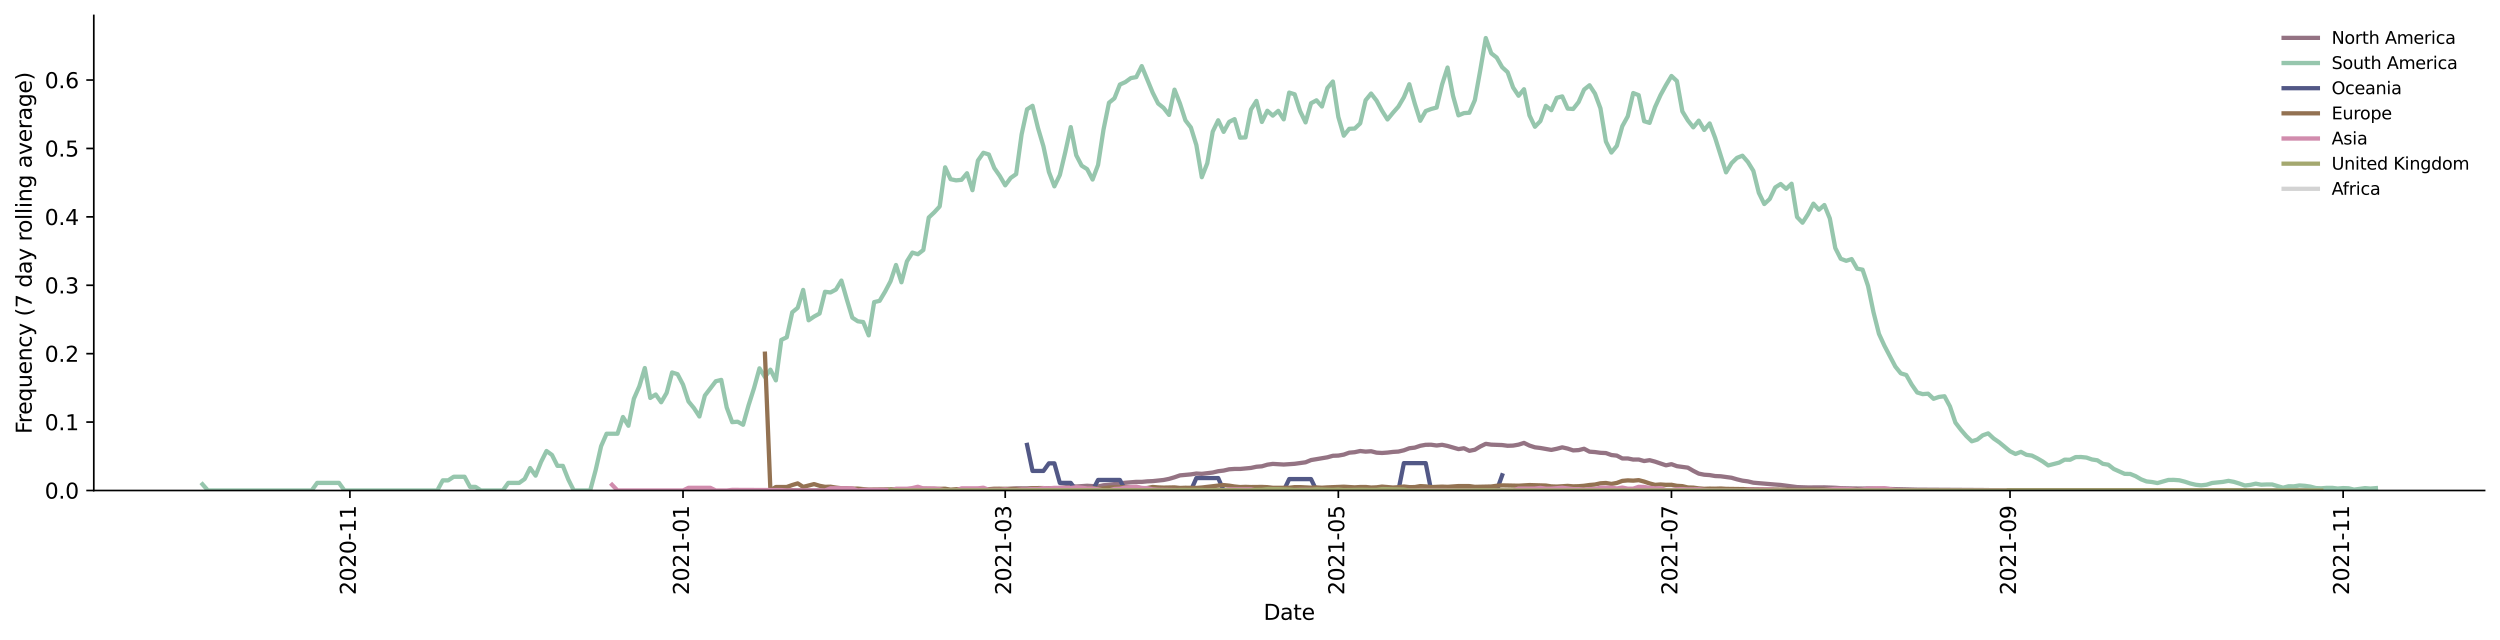 <?xml version="1.0" encoding="utf-8" standalone="no"?>
<!DOCTYPE svg PUBLIC "-//W3C//DTD SVG 1.1//EN"
  "http://www.w3.org/Graphics/SVG/1.1/DTD/svg11.dtd">
<svg height="298.621pt" version="1.1" viewBox="0 0 1166.981 298.621" width="1166.981pt" xmlns="http://www.w3.org/2000/svg" xmlns:xlink="http://www.w3.org/1999/xlink">
 <defs>
  <style type="text/css">*{stroke-linecap:butt;stroke-linejoin:round;}</style>
 </defs>
 <g id="figure_1">
  <g id="patch_1">
   <path d="M 0 298.621 
L 1166.981 298.621 
L 1166.981 0 
L 0 0 
z
" style="fill:#ffffff;"/>
  </g>
  <g id="axes_1">
   <g id="patch_2">
    <path d="M 43.781 228.96 
L 1159.781 228.96 
L 1159.781 7.2 
L 43.781 7.2 
z
" style="fill:#ffffff;"/>
   </g>
   <g id="matplotlib.axis_1">
    <g id="xtick_1">
     <g id="line2d_1">
      <defs>
       <path d="M 0 0 
L 0 3.5 
" id="md71793d445" style="stroke:#000000;stroke-width:0.8;"/>
      </defs>
      <g>
       <use style="stroke:#000000;stroke-width:0.8;" x="163.334" xlink:href="#md71793d445" y="228.96"/>
      </g>
     </g>
     <g id="text_1">
      <!-- 2020-11 -->
      <g transform="translate(166.094 277.743)rotate(-90)scale(0.1 -0.1)">
       <defs>
        <path d="M 1228 531 
L 3431 531 
L 3431 0 
L 469 0 
L 469 531 
Q 828 903 1448 1529 
Q 2069 2156 2228 2338 
Q 2531 2678 2651 2914 
Q 2772 3150 2772 3378 
Q 2772 3750 2511 3984 
Q 2250 4219 1831 4219 
Q 1534 4219 1204 4116 
Q 875 4013 500 3803 
L 500 4441 
Q 881 4594 1212 4672 
Q 1544 4750 1819 4750 
Q 2544 4750 2975 4387 
Q 3406 4025 3406 3419 
Q 3406 3131 3298 2873 
Q 3191 2616 2906 2266 
Q 2828 2175 2409 1742 
Q 1991 1309 1228 531 
z
" id="DejaVuSans-32" transform="scale(0.016)"/>
        <path d="M 2034 4250 
Q 1547 4250 1301 3770 
Q 1056 3291 1056 2328 
Q 1056 1369 1301 889 
Q 1547 409 2034 409 
Q 2525 409 2770 889 
Q 3016 1369 3016 2328 
Q 3016 3291 2770 3770 
Q 2525 4250 2034 4250 
z
M 2034 4750 
Q 2819 4750 3233 4129 
Q 3647 3509 3647 2328 
Q 3647 1150 3233 529 
Q 2819 -91 2034 -91 
Q 1250 -91 836 529 
Q 422 1150 422 2328 
Q 422 3509 836 4129 
Q 1250 4750 2034 4750 
z
" id="DejaVuSans-30" transform="scale(0.016)"/>
        <path d="M 313 2009 
L 1997 2009 
L 1997 1497 
L 313 1497 
L 313 2009 
z
" id="DejaVuSans-2d" transform="scale(0.016)"/>
        <path d="M 794 531 
L 1825 531 
L 1825 4091 
L 703 3866 
L 703 4441 
L 1819 4666 
L 2450 4666 
L 2450 531 
L 3481 531 
L 3481 0 
L 794 0 
L 794 531 
z
" id="DejaVuSans-31" transform="scale(0.016)"/>
       </defs>
       <use xlink:href="#DejaVuSans-32"/>
       <use x="63.623" xlink:href="#DejaVuSans-30"/>
       <use x="127.246" xlink:href="#DejaVuSans-32"/>
       <use x="190.869" xlink:href="#DejaVuSans-30"/>
       <use x="254.492" xlink:href="#DejaVuSans-2d"/>
       <use x="290.576" xlink:href="#DejaVuSans-31"/>
       <use x="354.199" xlink:href="#DejaVuSans-31"/>
      </g>
     </g>
    </g>
    <g id="xtick_2">
     <g id="line2d_2">
      <g>
       <use style="stroke:#000000;stroke-width:0.8;" x="318.83" xlink:href="#md71793d445" y="228.96"/>
      </g>
     </g>
     <g id="text_2">
      <!-- 2021-01 -->
      <g transform="translate(321.59 277.743)rotate(-90)scale(0.1 -0.1)">
       <use xlink:href="#DejaVuSans-32"/>
       <use x="63.623" xlink:href="#DejaVuSans-30"/>
       <use x="127.246" xlink:href="#DejaVuSans-32"/>
       <use x="190.869" xlink:href="#DejaVuSans-31"/>
       <use x="254.492" xlink:href="#DejaVuSans-2d"/>
       <use x="290.576" xlink:href="#DejaVuSans-30"/>
       <use x="354.199" xlink:href="#DejaVuSans-31"/>
      </g>
     </g>
    </g>
    <g id="xtick_3">
     <g id="line2d_3">
      <g>
       <use style="stroke:#000000;stroke-width:0.8;" x="469.228" xlink:href="#md71793d445" y="228.96"/>
      </g>
     </g>
     <g id="text_3">
      <!-- 2021-03 -->
      <g transform="translate(471.987 277.743)rotate(-90)scale(0.1 -0.1)">
       <defs>
        <path d="M 2597 2516 
Q 3050 2419 3304 2112 
Q 3559 1806 3559 1356 
Q 3559 666 3084 287 
Q 2609 -91 1734 -91 
Q 1441 -91 1130 -33 
Q 819 25 488 141 
L 488 750 
Q 750 597 1062 519 
Q 1375 441 1716 441 
Q 2309 441 2620 675 
Q 2931 909 2931 1356 
Q 2931 1769 2642 2001 
Q 2353 2234 1838 2234 
L 1294 2234 
L 1294 2753 
L 1863 2753 
Q 2328 2753 2575 2939 
Q 2822 3125 2822 3475 
Q 2822 3834 2567 4026 
Q 2313 4219 1838 4219 
Q 1578 4219 1281 4162 
Q 984 4106 628 3988 
L 628 4550 
Q 988 4650 1302 4700 
Q 1616 4750 1894 4750 
Q 2613 4750 3031 4423 
Q 3450 4097 3450 3541 
Q 3450 3153 3228 2886 
Q 3006 2619 2597 2516 
z
" id="DejaVuSans-33" transform="scale(0.016)"/>
       </defs>
       <use xlink:href="#DejaVuSans-32"/>
       <use x="63.623" xlink:href="#DejaVuSans-30"/>
       <use x="127.246" xlink:href="#DejaVuSans-32"/>
       <use x="190.869" xlink:href="#DejaVuSans-31"/>
       <use x="254.492" xlink:href="#DejaVuSans-2d"/>
       <use x="290.576" xlink:href="#DejaVuSans-30"/>
       <use x="354.199" xlink:href="#DejaVuSans-33"/>
      </g>
     </g>
    </g>
    <g id="xtick_4">
     <g id="line2d_4">
      <g>
       <use style="stroke:#000000;stroke-width:0.8;" x="624.723" xlink:href="#md71793d445" y="228.96"/>
      </g>
     </g>
     <g id="text_4">
      <!-- 2021-05 -->
      <g transform="translate(627.483 277.743)rotate(-90)scale(0.1 -0.1)">
       <defs>
        <path d="M 691 4666 
L 3169 4666 
L 3169 4134 
L 1269 4134 
L 1269 2991 
Q 1406 3038 1543 3061 
Q 1681 3084 1819 3084 
Q 2600 3084 3056 2656 
Q 3513 2228 3513 1497 
Q 3513 744 3044 326 
Q 2575 -91 1722 -91 
Q 1428 -91 1123 -41 
Q 819 9 494 109 
L 494 744 
Q 775 591 1075 516 
Q 1375 441 1709 441 
Q 2250 441 2565 725 
Q 2881 1009 2881 1497 
Q 2881 1984 2565 2268 
Q 2250 2553 1709 2553 
Q 1456 2553 1204 2497 
Q 953 2441 691 2322 
L 691 4666 
z
" id="DejaVuSans-35" transform="scale(0.016)"/>
       </defs>
       <use xlink:href="#DejaVuSans-32"/>
       <use x="63.623" xlink:href="#DejaVuSans-30"/>
       <use x="127.246" xlink:href="#DejaVuSans-32"/>
       <use x="190.869" xlink:href="#DejaVuSans-31"/>
       <use x="254.492" xlink:href="#DejaVuSans-2d"/>
       <use x="290.576" xlink:href="#DejaVuSans-30"/>
       <use x="354.199" xlink:href="#DejaVuSans-35"/>
      </g>
     </g>
    </g>
    <g id="xtick_5">
     <g id="line2d_5">
      <g>
       <use style="stroke:#000000;stroke-width:0.8;" x="780.219" xlink:href="#md71793d445" y="228.96"/>
      </g>
     </g>
     <g id="text_5">
      <!-- 2021-07 -->
      <g transform="translate(782.978 277.743)rotate(-90)scale(0.1 -0.1)">
       <defs>
        <path d="M 525 4666 
L 3525 4666 
L 3525 4397 
L 1831 0 
L 1172 0 
L 2766 4134 
L 525 4134 
L 525 4666 
z
" id="DejaVuSans-37" transform="scale(0.016)"/>
       </defs>
       <use xlink:href="#DejaVuSans-32"/>
       <use x="63.623" xlink:href="#DejaVuSans-30"/>
       <use x="127.246" xlink:href="#DejaVuSans-32"/>
       <use x="190.869" xlink:href="#DejaVuSans-31"/>
       <use x="254.492" xlink:href="#DejaVuSans-2d"/>
       <use x="290.576" xlink:href="#DejaVuSans-30"/>
       <use x="354.199" xlink:href="#DejaVuSans-37"/>
      </g>
     </g>
    </g>
    <g id="xtick_6">
     <g id="line2d_6">
      <g>
       <use style="stroke:#000000;stroke-width:0.8;" x="938.264" xlink:href="#md71793d445" y="228.96"/>
      </g>
     </g>
     <g id="text_6">
      <!-- 2021-09 -->
      <g transform="translate(941.023 277.743)rotate(-90)scale(0.1 -0.1)">
       <defs>
        <path d="M 703 97 
L 703 672 
Q 941 559 1184 500 
Q 1428 441 1663 441 
Q 2288 441 2617 861 
Q 2947 1281 2994 2138 
Q 2813 1869 2534 1725 
Q 2256 1581 1919 1581 
Q 1219 1581 811 2004 
Q 403 2428 403 3163 
Q 403 3881 828 4315 
Q 1253 4750 1959 4750 
Q 2769 4750 3195 4129 
Q 3622 3509 3622 2328 
Q 3622 1225 3098 567 
Q 2575 -91 1691 -91 
Q 1453 -91 1209 -44 
Q 966 3 703 97 
z
M 1959 2075 
Q 2384 2075 2632 2365 
Q 2881 2656 2881 3163 
Q 2881 3666 2632 3958 
Q 2384 4250 1959 4250 
Q 1534 4250 1286 3958 
Q 1038 3666 1038 3163 
Q 1038 2656 1286 2365 
Q 1534 2075 1959 2075 
z
" id="DejaVuSans-39" transform="scale(0.016)"/>
       </defs>
       <use xlink:href="#DejaVuSans-32"/>
       <use x="63.623" xlink:href="#DejaVuSans-30"/>
       <use x="127.246" xlink:href="#DejaVuSans-32"/>
       <use x="190.869" xlink:href="#DejaVuSans-31"/>
       <use x="254.492" xlink:href="#DejaVuSans-2d"/>
       <use x="290.576" xlink:href="#DejaVuSans-30"/>
       <use x="354.199" xlink:href="#DejaVuSans-39"/>
      </g>
     </g>
    </g>
    <g id="xtick_7">
     <g id="line2d_7">
      <g>
       <use style="stroke:#000000;stroke-width:0.8;" x="1093.759" xlink:href="#md71793d445" y="228.96"/>
      </g>
     </g>
     <g id="text_7">
      <!-- 2021-11 -->
      <g transform="translate(1096.519 277.743)rotate(-90)scale(0.1 -0.1)">
       <use xlink:href="#DejaVuSans-32"/>
       <use x="63.623" xlink:href="#DejaVuSans-30"/>
       <use x="127.246" xlink:href="#DejaVuSans-32"/>
       <use x="190.869" xlink:href="#DejaVuSans-31"/>
       <use x="254.492" xlink:href="#DejaVuSans-2d"/>
       <use x="290.576" xlink:href="#DejaVuSans-31"/>
       <use x="354.199" xlink:href="#DejaVuSans-31"/>
      </g>
     </g>
    </g>
    <g id="text_8">
     <!-- Date -->
     <g transform="translate(589.83 289.341)scale(0.1 -0.1)">
      <defs>
       <path d="M 1259 4147 
L 1259 519 
L 2022 519 
Q 2988 519 3436 956 
Q 3884 1394 3884 2338 
Q 3884 3275 3436 3711 
Q 2988 4147 2022 4147 
L 1259 4147 
z
M 628 4666 
L 1925 4666 
Q 3281 4666 3915 4102 
Q 4550 3538 4550 2338 
Q 4550 1131 3912 565 
Q 3275 0 1925 0 
L 628 0 
L 628 4666 
z
" id="DejaVuSans-44" transform="scale(0.016)"/>
       <path d="M 2194 1759 
Q 1497 1759 1228 1600 
Q 959 1441 959 1056 
Q 959 750 1161 570 
Q 1363 391 1709 391 
Q 2188 391 2477 730 
Q 2766 1069 2766 1631 
L 2766 1759 
L 2194 1759 
z
M 3341 1997 
L 3341 0 
L 2766 0 
L 2766 531 
Q 2569 213 2275 61 
Q 1981 -91 1556 -91 
Q 1019 -91 701 211 
Q 384 513 384 1019 
Q 384 1609 779 1909 
Q 1175 2209 1959 2209 
L 2766 2209 
L 2766 2266 
Q 2766 2663 2505 2880 
Q 2244 3097 1772 3097 
Q 1472 3097 1187 3025 
Q 903 2953 641 2809 
L 641 3341 
Q 956 3463 1253 3523 
Q 1550 3584 1831 3584 
Q 2591 3584 2966 3190 
Q 3341 2797 3341 1997 
z
" id="DejaVuSans-61" transform="scale(0.016)"/>
       <path d="M 1172 4494 
L 1172 3500 
L 2356 3500 
L 2356 3053 
L 1172 3053 
L 1172 1153 
Q 1172 725 1289 603 
Q 1406 481 1766 481 
L 2356 481 
L 2356 0 
L 1766 0 
Q 1100 0 847 248 
Q 594 497 594 1153 
L 594 3053 
L 172 3053 
L 172 3500 
L 594 3500 
L 594 4494 
L 1172 4494 
z
" id="DejaVuSans-74" transform="scale(0.016)"/>
       <path d="M 3597 1894 
L 3597 1613 
L 953 1613 
Q 991 1019 1311 708 
Q 1631 397 2203 397 
Q 2534 397 2845 478 
Q 3156 559 3463 722 
L 3463 178 
Q 3153 47 2828 -22 
Q 2503 -91 2169 -91 
Q 1331 -91 842 396 
Q 353 884 353 1716 
Q 353 2575 817 3079 
Q 1281 3584 2069 3584 
Q 2775 3584 3186 3129 
Q 3597 2675 3597 1894 
z
M 3022 2063 
Q 3016 2534 2758 2815 
Q 2500 3097 2075 3097 
Q 1594 3097 1305 2825 
Q 1016 2553 972 2059 
L 3022 2063 
z
" id="DejaVuSans-65" transform="scale(0.016)"/>
      </defs>
      <use xlink:href="#DejaVuSans-44"/>
      <use x="77.002" xlink:href="#DejaVuSans-61"/>
      <use x="138.281" xlink:href="#DejaVuSans-74"/>
      <use x="177.49" xlink:href="#DejaVuSans-65"/>
     </g>
    </g>
   </g>
   <g id="matplotlib.axis_2">
    <g id="ytick_1">
     <g id="line2d_8">
      <defs>
       <path d="M 0 0 
L -3.5 0 
" id="mff47e8e788" style="stroke:#000000;stroke-width:0.8;"/>
      </defs>
      <g>
       <use style="stroke:#000000;stroke-width:0.8;" x="43.781" xlink:href="#mff47e8e788" y="228.96"/>
      </g>
     </g>
     <g id="text_9">
      <!-- 0.0 -->
      <g transform="translate(20.878 232.759)scale(0.1 -0.1)">
       <defs>
        <path d="M 684 794 
L 1344 794 
L 1344 0 
L 684 0 
L 684 794 
z
" id="DejaVuSans-2e" transform="scale(0.016)"/>
       </defs>
       <use xlink:href="#DejaVuSans-30"/>
       <use x="63.623" xlink:href="#DejaVuSans-2e"/>
       <use x="95.41" xlink:href="#DejaVuSans-30"/>
      </g>
     </g>
    </g>
    <g id="ytick_2">
     <g id="line2d_9">
      <g>
       <use style="stroke:#000000;stroke-width:0.8;" x="43.781" xlink:href="#mff47e8e788" y="197.027"/>
      </g>
     </g>
     <g id="text_10">
      <!-- 0.1 -->
      <g transform="translate(20.878 200.826)scale(0.1 -0.1)">
       <use xlink:href="#DejaVuSans-30"/>
       <use x="63.623" xlink:href="#DejaVuSans-2e"/>
       <use x="95.41" xlink:href="#DejaVuSans-31"/>
      </g>
     </g>
    </g>
    <g id="ytick_3">
     <g id="line2d_10">
      <g>
       <use style="stroke:#000000;stroke-width:0.8;" x="43.781" xlink:href="#mff47e8e788" y="165.093"/>
      </g>
     </g>
     <g id="text_11">
      <!-- 0.2 -->
      <g transform="translate(20.878 168.892)scale(0.1 -0.1)">
       <use xlink:href="#DejaVuSans-30"/>
       <use x="63.623" xlink:href="#DejaVuSans-2e"/>
       <use x="95.41" xlink:href="#DejaVuSans-32"/>
      </g>
     </g>
    </g>
    <g id="ytick_4">
     <g id="line2d_11">
      <g>
       <use style="stroke:#000000;stroke-width:0.8;" x="43.781" xlink:href="#mff47e8e788" y="133.16"/>
      </g>
     </g>
     <g id="text_12">
      <!-- 0.3 -->
      <g transform="translate(20.878 136.959)scale(0.1 -0.1)">
       <use xlink:href="#DejaVuSans-30"/>
       <use x="63.623" xlink:href="#DejaVuSans-2e"/>
       <use x="95.41" xlink:href="#DejaVuSans-33"/>
      </g>
     </g>
    </g>
    <g id="ytick_5">
     <g id="line2d_12">
      <g>
       <use style="stroke:#000000;stroke-width:0.8;" x="43.781" xlink:href="#mff47e8e788" y="101.226"/>
      </g>
     </g>
     <g id="text_13">
      <!-- 0.4 -->
      <g transform="translate(20.878 105.026)scale(0.1 -0.1)">
       <defs>
        <path d="M 2419 4116 
L 825 1625 
L 2419 1625 
L 2419 4116 
z
M 2253 4666 
L 3047 4666 
L 3047 1625 
L 3713 1625 
L 3713 1100 
L 3047 1100 
L 3047 0 
L 2419 0 
L 2419 1100 
L 313 1100 
L 313 1709 
L 2253 4666 
z
" id="DejaVuSans-34" transform="scale(0.016)"/>
       </defs>
       <use xlink:href="#DejaVuSans-30"/>
       <use x="63.623" xlink:href="#DejaVuSans-2e"/>
       <use x="95.41" xlink:href="#DejaVuSans-34"/>
      </g>
     </g>
    </g>
    <g id="ytick_6">
     <g id="line2d_13">
      <g>
       <use style="stroke:#000000;stroke-width:0.8;" x="43.781" xlink:href="#mff47e8e788" y="69.293"/>
      </g>
     </g>
     <g id="text_14">
      <!-- 0.5 -->
      <g transform="translate(20.878 73.092)scale(0.1 -0.1)">
       <use xlink:href="#DejaVuSans-30"/>
       <use x="63.623" xlink:href="#DejaVuSans-2e"/>
       <use x="95.41" xlink:href="#DejaVuSans-35"/>
      </g>
     </g>
    </g>
    <g id="ytick_7">
     <g id="line2d_14">
      <g>
       <use style="stroke:#000000;stroke-width:0.8;" x="43.781" xlink:href="#mff47e8e788" y="37.36"/>
      </g>
     </g>
     <g id="text_15">
      <!-- 0.6 -->
      <g transform="translate(20.878 41.159)scale(0.1 -0.1)">
       <defs>
        <path d="M 2113 2584 
Q 1688 2584 1439 2293 
Q 1191 2003 1191 1497 
Q 1191 994 1439 701 
Q 1688 409 2113 409 
Q 2538 409 2786 701 
Q 3034 994 3034 1497 
Q 3034 2003 2786 2293 
Q 2538 2584 2113 2584 
z
M 3366 4563 
L 3366 3988 
Q 3128 4100 2886 4159 
Q 2644 4219 2406 4219 
Q 1781 4219 1451 3797 
Q 1122 3375 1075 2522 
Q 1259 2794 1537 2939 
Q 1816 3084 2150 3084 
Q 2853 3084 3261 2657 
Q 3669 2231 3669 1497 
Q 3669 778 3244 343 
Q 2819 -91 2113 -91 
Q 1303 -91 875 529 
Q 447 1150 447 2328 
Q 447 3434 972 4092 
Q 1497 4750 2381 4750 
Q 2619 4750 2861 4703 
Q 3103 4656 3366 4563 
z
" id="DejaVuSans-36" transform="scale(0.016)"/>
       </defs>
       <use xlink:href="#DejaVuSans-30"/>
       <use x="63.623" xlink:href="#DejaVuSans-2e"/>
       <use x="95.41" xlink:href="#DejaVuSans-36"/>
      </g>
     </g>
    </g>
    <g id="text_16">
     <!-- Frequency (7 day rolling average) -->
     <g transform="translate(14.798 202.529)rotate(-90)scale(0.1 -0.1)">
      <defs>
       <path d="M 628 4666 
L 3309 4666 
L 3309 4134 
L 1259 4134 
L 1259 2759 
L 3109 2759 
L 3109 2228 
L 1259 2228 
L 1259 0 
L 628 0 
L 628 4666 
z
" id="DejaVuSans-46" transform="scale(0.016)"/>
       <path d="M 2631 2963 
Q 2534 3019 2420 3045 
Q 2306 3072 2169 3072 
Q 1681 3072 1420 2755 
Q 1159 2438 1159 1844 
L 1159 0 
L 581 0 
L 581 3500 
L 1159 3500 
L 1159 2956 
Q 1341 3275 1631 3429 
Q 1922 3584 2338 3584 
Q 2397 3584 2469 3576 
Q 2541 3569 2628 3553 
L 2631 2963 
z
" id="DejaVuSans-72" transform="scale(0.016)"/>
       <path d="M 947 1747 
Q 947 1113 1208 752 
Q 1469 391 1925 391 
Q 2381 391 2643 752 
Q 2906 1113 2906 1747 
Q 2906 2381 2643 2742 
Q 2381 3103 1925 3103 
Q 1469 3103 1208 2742 
Q 947 2381 947 1747 
z
M 2906 525 
Q 2725 213 2448 61 
Q 2172 -91 1784 -91 
Q 1150 -91 751 415 
Q 353 922 353 1747 
Q 353 2572 751 3078 
Q 1150 3584 1784 3584 
Q 2172 3584 2448 3432 
Q 2725 3281 2906 2969 
L 2906 3500 
L 3481 3500 
L 3481 -1331 
L 2906 -1331 
L 2906 525 
z
" id="DejaVuSans-71" transform="scale(0.016)"/>
       <path d="M 544 1381 
L 544 3500 
L 1119 3500 
L 1119 1403 
Q 1119 906 1312 657 
Q 1506 409 1894 409 
Q 2359 409 2629 706 
Q 2900 1003 2900 1516 
L 2900 3500 
L 3475 3500 
L 3475 0 
L 2900 0 
L 2900 538 
Q 2691 219 2414 64 
Q 2138 -91 1772 -91 
Q 1169 -91 856 284 
Q 544 659 544 1381 
z
M 1991 3584 
L 1991 3584 
z
" id="DejaVuSans-75" transform="scale(0.016)"/>
       <path d="M 3513 2113 
L 3513 0 
L 2938 0 
L 2938 2094 
Q 2938 2591 2744 2837 
Q 2550 3084 2163 3084 
Q 1697 3084 1428 2787 
Q 1159 2491 1159 1978 
L 1159 0 
L 581 0 
L 581 3500 
L 1159 3500 
L 1159 2956 
Q 1366 3272 1645 3428 
Q 1925 3584 2291 3584 
Q 2894 3584 3203 3211 
Q 3513 2838 3513 2113 
z
" id="DejaVuSans-6e" transform="scale(0.016)"/>
       <path d="M 3122 3366 
L 3122 2828 
Q 2878 2963 2633 3030 
Q 2388 3097 2138 3097 
Q 1578 3097 1268 2742 
Q 959 2388 959 1747 
Q 959 1106 1268 751 
Q 1578 397 2138 397 
Q 2388 397 2633 464 
Q 2878 531 3122 666 
L 3122 134 
Q 2881 22 2623 -34 
Q 2366 -91 2075 -91 
Q 1284 -91 818 406 
Q 353 903 353 1747 
Q 353 2603 823 3093 
Q 1294 3584 2113 3584 
Q 2378 3584 2631 3529 
Q 2884 3475 3122 3366 
z
" id="DejaVuSans-63" transform="scale(0.016)"/>
       <path d="M 2059 -325 
Q 1816 -950 1584 -1140 
Q 1353 -1331 966 -1331 
L 506 -1331 
L 506 -850 
L 844 -850 
Q 1081 -850 1212 -737 
Q 1344 -625 1503 -206 
L 1606 56 
L 191 3500 
L 800 3500 
L 1894 763 
L 2988 3500 
L 3597 3500 
L 2059 -325 
z
" id="DejaVuSans-79" transform="scale(0.016)"/>
       <path id="DejaVuSans-20" transform="scale(0.016)"/>
       <path d="M 1984 4856 
Q 1566 4138 1362 3434 
Q 1159 2731 1159 2009 
Q 1159 1288 1364 580 
Q 1569 -128 1984 -844 
L 1484 -844 
Q 1016 -109 783 600 
Q 550 1309 550 2009 
Q 550 2706 781 3412 
Q 1013 4119 1484 4856 
L 1984 4856 
z
" id="DejaVuSans-28" transform="scale(0.016)"/>
       <path d="M 2906 2969 
L 2906 4863 
L 3481 4863 
L 3481 0 
L 2906 0 
L 2906 525 
Q 2725 213 2448 61 
Q 2172 -91 1784 -91 
Q 1150 -91 751 415 
Q 353 922 353 1747 
Q 353 2572 751 3078 
Q 1150 3584 1784 3584 
Q 2172 3584 2448 3432 
Q 2725 3281 2906 2969 
z
M 947 1747 
Q 947 1113 1208 752 
Q 1469 391 1925 391 
Q 2381 391 2643 752 
Q 2906 1113 2906 1747 
Q 2906 2381 2643 2742 
Q 2381 3103 1925 3103 
Q 1469 3103 1208 2742 
Q 947 2381 947 1747 
z
" id="DejaVuSans-64" transform="scale(0.016)"/>
       <path d="M 1959 3097 
Q 1497 3097 1228 2736 
Q 959 2375 959 1747 
Q 959 1119 1226 758 
Q 1494 397 1959 397 
Q 2419 397 2687 759 
Q 2956 1122 2956 1747 
Q 2956 2369 2687 2733 
Q 2419 3097 1959 3097 
z
M 1959 3584 
Q 2709 3584 3137 3096 
Q 3566 2609 3566 1747 
Q 3566 888 3137 398 
Q 2709 -91 1959 -91 
Q 1206 -91 779 398 
Q 353 888 353 1747 
Q 353 2609 779 3096 
Q 1206 3584 1959 3584 
z
" id="DejaVuSans-6f" transform="scale(0.016)"/>
       <path d="M 603 4863 
L 1178 4863 
L 1178 0 
L 603 0 
L 603 4863 
z
" id="DejaVuSans-6c" transform="scale(0.016)"/>
       <path d="M 603 3500 
L 1178 3500 
L 1178 0 
L 603 0 
L 603 3500 
z
M 603 4863 
L 1178 4863 
L 1178 4134 
L 603 4134 
L 603 4863 
z
" id="DejaVuSans-69" transform="scale(0.016)"/>
       <path d="M 2906 1791 
Q 2906 2416 2648 2759 
Q 2391 3103 1925 3103 
Q 1463 3103 1205 2759 
Q 947 2416 947 1791 
Q 947 1169 1205 825 
Q 1463 481 1925 481 
Q 2391 481 2648 825 
Q 2906 1169 2906 1791 
z
M 3481 434 
Q 3481 -459 3084 -895 
Q 2688 -1331 1869 -1331 
Q 1566 -1331 1297 -1286 
Q 1028 -1241 775 -1147 
L 775 -588 
Q 1028 -725 1275 -790 
Q 1522 -856 1778 -856 
Q 2344 -856 2625 -561 
Q 2906 -266 2906 331 
L 2906 616 
Q 2728 306 2450 153 
Q 2172 0 1784 0 
Q 1141 0 747 490 
Q 353 981 353 1791 
Q 353 2603 747 3093 
Q 1141 3584 1784 3584 
Q 2172 3584 2450 3431 
Q 2728 3278 2906 2969 
L 2906 3500 
L 3481 3500 
L 3481 434 
z
" id="DejaVuSans-67" transform="scale(0.016)"/>
       <path d="M 191 3500 
L 800 3500 
L 1894 563 
L 2988 3500 
L 3597 3500 
L 2284 0 
L 1503 0 
L 191 3500 
z
" id="DejaVuSans-76" transform="scale(0.016)"/>
       <path d="M 513 4856 
L 1013 4856 
Q 1481 4119 1714 3412 
Q 1947 2706 1947 2009 
Q 1947 1309 1714 600 
Q 1481 -109 1013 -844 
L 513 -844 
Q 928 -128 1133 580 
Q 1338 1288 1338 2009 
Q 1338 2731 1133 3434 
Q 928 4138 513 4856 
z
" id="DejaVuSans-29" transform="scale(0.016)"/>
      </defs>
      <use xlink:href="#DejaVuSans-46"/>
      <use x="50.27" xlink:href="#DejaVuSans-72"/>
      <use x="89.133" xlink:href="#DejaVuSans-65"/>
      <use x="150.656" xlink:href="#DejaVuSans-71"/>
      <use x="214.133" xlink:href="#DejaVuSans-75"/>
      <use x="277.512" xlink:href="#DejaVuSans-65"/>
      <use x="339.035" xlink:href="#DejaVuSans-6e"/>
      <use x="402.414" xlink:href="#DejaVuSans-63"/>
      <use x="457.395" xlink:href="#DejaVuSans-79"/>
      <use x="516.574" xlink:href="#DejaVuSans-20"/>
      <use x="548.361" xlink:href="#DejaVuSans-28"/>
      <use x="587.375" xlink:href="#DejaVuSans-37"/>
      <use x="650.998" xlink:href="#DejaVuSans-20"/>
      <use x="682.785" xlink:href="#DejaVuSans-64"/>
      <use x="746.262" xlink:href="#DejaVuSans-61"/>
      <use x="807.541" xlink:href="#DejaVuSans-79"/>
      <use x="866.721" xlink:href="#DejaVuSans-20"/>
      <use x="898.508" xlink:href="#DejaVuSans-72"/>
      <use x="937.371" xlink:href="#DejaVuSans-6f"/>
      <use x="998.553" xlink:href="#DejaVuSans-6c"/>
      <use x="1026.336" xlink:href="#DejaVuSans-6c"/>
      <use x="1054.119" xlink:href="#DejaVuSans-69"/>
      <use x="1081.902" xlink:href="#DejaVuSans-6e"/>
      <use x="1145.281" xlink:href="#DejaVuSans-67"/>
      <use x="1208.758" xlink:href="#DejaVuSans-20"/>
      <use x="1240.545" xlink:href="#DejaVuSans-61"/>
      <use x="1301.824" xlink:href="#DejaVuSans-76"/>
      <use x="1361.004" xlink:href="#DejaVuSans-65"/>
      <use x="1422.527" xlink:href="#DejaVuSans-72"/>
      <use x="1463.641" xlink:href="#DejaVuSans-61"/>
      <use x="1524.92" xlink:href="#DejaVuSans-67"/>
      <use x="1588.396" xlink:href="#DejaVuSans-65"/>
      <use x="1649.92" xlink:href="#DejaVuSans-29"/>
     </g>
    </g>
   </g>
   <g id="line2d_15">
    <path clip-path="url(#p6d28278a22)" d="M 349.419 228.877 
L 357.067 228.96 
L 362.165 228.868 
L 369.812 228.809 
L 374.911 228.902 
L 385.107 228.936 
L 395.303 228.912 
L 405.5 228.937 
L 425.893 228.809 
L 430.991 228.848 
L 436.089 228.813 
L 453.933 228.728 
L 459.031 228.459 
L 464.129 228.399 
L 466.678 228.275 
L 469.228 228.367 
L 474.326 227.986 
L 481.973 227.968 
L 487.071 228.162 
L 489.62 228.027 
L 492.17 228.026 
L 497.268 227.452 
L 499.817 227.012 
L 502.366 227.101 
L 507.464 226.752 
L 512.562 227.068 
L 515.112 226.518 
L 517.661 226.288 
L 525.308 225.347 
L 530.406 224.926 
L 532.955 224.945 
L 535.504 224.701 
L 538.054 224.585 
L 543.152 224.051 
L 545.701 223.54 
L 548.25 222.79 
L 550.799 221.903 
L 555.897 221.436 
L 558.446 221.039 
L 560.996 221.187 
L 566.094 220.576 
L 568.643 219.965 
L 571.192 219.656 
L 573.741 219.069 
L 576.29 218.896 
L 578.839 218.903 
L 583.937 218.426 
L 586.487 217.874 
L 589.036 217.67 
L 591.585 216.91 
L 594.134 216.543 
L 599.232 216.84 
L 604.33 216.501 
L 609.429 215.795 
L 611.978 214.758 
L 619.625 213.466 
L 622.174 212.756 
L 624.723 212.664 
L 627.272 212.209 
L 629.821 211.308 
L 632.371 211.084 
L 634.92 210.529 
L 637.469 210.821 
L 640.018 210.639 
L 642.567 211.3 
L 645.116 211.442 
L 647.665 211.262 
L 650.214 210.95 
L 652.763 210.79 
L 655.313 210.201 
L 657.862 209.251 
L 660.411 208.948 
L 662.96 208.096 
L 665.509 207.626 
L 668.058 207.599 
L 670.607 207.957 
L 673.156 207.633 
L 675.705 208.167 
L 680.804 209.638 
L 683.353 209.24 
L 685.902 210.441 
L 688.451 209.931 
L 691 208.415 
L 693.549 207.178 
L 696.098 207.559 
L 701.197 207.746 
L 703.746 208.087 
L 706.295 208.004 
L 708.844 207.558 
L 711.393 206.746 
L 713.942 207.987 
L 716.491 208.807 
L 719.04 209.119 
L 724.138 210.019 
L 726.688 209.493 
L 729.237 208.818 
L 731.786 209.394 
L 734.335 210.239 
L 736.884 210.107 
L 739.433 209.48 
L 741.982 210.839 
L 744.531 211.02 
L 747.08 211.371 
L 749.63 211.489 
L 752.179 212.404 
L 754.728 212.684 
L 757.277 214.002 
L 759.826 213.997 
L 762.375 214.521 
L 764.924 214.497 
L 767.473 215.207 
L 770.022 214.808 
L 772.572 215.49 
L 777.67 217.212 
L 780.219 216.673 
L 782.768 217.603 
L 787.866 218.297 
L 790.415 219.781 
L 792.964 221.079 
L 795.514 221.596 
L 798.063 221.767 
L 800.612 222.213 
L 803.161 222.319 
L 808.259 223.009 
L 810.808 223.75 
L 813.357 224.369 
L 815.906 224.707 
L 818.456 225.316 
L 828.652 226.186 
L 831.201 226.375 
L 838.848 227.376 
L 843.947 227.547 
L 851.594 227.499 
L 856.692 227.689 
L 859.241 227.881 
L 864.339 228.001 
L 869.438 228.065 
L 871.987 228.009 
L 894.929 228.565 
L 925.518 228.741 
L 935.715 228.87 
L 1098.858 228.93 
L 1098.858 228.93 
" style="fill:none;stroke:#947383;stroke-linecap:square;stroke-width:2;"/>
   </g>
   <g id="line2d_16">
    <path clip-path="url(#p6d28278a22)" d="M 94.509 226.057 
L 97.058 228.96 
L 145.491 228.96 
L 148.04 225.412 
L 158.236 225.412 
L 160.785 228.96 
L 204.12 228.96 
L 206.669 224.229 
L 209.218 224.229 
L 211.768 222.548 
L 216.866 222.548 
L 219.415 227.279 
L 221.964 227.279 
L 224.513 228.96 
L 234.71 228.96 
L 237.259 225.412 
L 242.357 225.412 
L 244.906 223.587 
L 247.455 218.478 
L 250.004 222.026 
L 252.553 215.639 
L 255.102 210.53 
L 257.652 212.355 
L 260.201 217.464 
L 262.75 217.464 
L 265.299 223.851 
L 267.848 228.96 
L 275.495 228.96 
L 278.044 219.448 
L 280.593 208.271 
L 283.143 202.465 
L 288.241 202.465 
L 290.79 194.657 
L 293.339 198.738 
L 295.888 186.121 
L 298.437 180.315 
L 300.986 171.799 
L 303.535 185.758 
L 306.085 184.145 
L 308.634 187.769 
L 311.183 183.394 
L 313.732 173.86 
L 316.281 174.667 
L 318.83 179.544 
L 321.379 187.4 
L 323.928 190.486 
L 326.477 194.425 
L 329.027 184.642 
L 334.125 177.963 
L 336.674 177.333 
L 339.223 190.191 
L 341.772 197.055 
L 344.321 196.852 
L 346.87 198.281 
L 349.419 189.2 
L 351.969 181.196 
L 354.518 171.932 
L 357.067 175.997 
L 359.616 172.563 
L 362.165 177.543 
L 364.714 158.655 
L 367.263 157.426 
L 369.812 145.787 
L 372.361 143.672 
L 374.911 135.331 
L 377.46 149.504 
L 380.009 147.766 
L 382.558 146.359 
L 385.107 136.201 
L 387.656 136.519 
L 390.205 135.162 
L 392.754 130.97 
L 395.303 139.855 
L 397.853 148.277 
L 400.402 149.969 
L 402.951 150.328 
L 405.5 156.549 
L 408.049 141.018 
L 410.598 140.423 
L 413.147 136.142 
L 415.696 131.29 
L 418.245 123.7 
L 420.794 131.774 
L 423.344 122.017 
L 425.893 117.905 
L 428.442 118.678 
L 430.991 116.694 
L 433.54 101.533 
L 436.089 99.134 
L 438.638 96.359 
L 441.187 78.113 
L 443.736 83.655 
L 446.286 84.192 
L 448.835 83.939 
L 451.384 80.869 
L 453.933 88.777 
L 456.482 74.963 
L 459.031 71.31 
L 461.58 72.109 
L 464.129 78.444 
L 466.678 82.107 
L 469.228 86.507 
L 471.777 83.054 
L 474.326 81.273 
L 476.875 62.775 
L 479.424 51.021 
L 481.973 49.391 
L 484.522 59.728 
L 487.071 68.331 
L 489.62 80.246 
L 492.17 86.984 
L 494.719 81.707 
L 497.268 70.978 
L 499.817 59.328 
L 502.366 72.435 
L 504.915 77.344 
L 507.464 78.939 
L 510.013 83.807 
L 512.562 77 
L 515.112 60.459 
L 517.661 47.97 
L 520.21 45.878 
L 522.759 39.461 
L 525.308 38.317 
L 527.857 36.454 
L 530.406 35.989 
L 532.955 30.861 
L 538.054 43.236 
L 540.603 48.317 
L 543.152 50.357 
L 545.701 53.637 
L 548.25 41.853 
L 550.799 48.318 
L 553.348 56.186 
L 555.897 59.505 
L 558.446 67.705 
L 560.996 82.706 
L 563.545 76.225 
L 566.094 61.444 
L 568.643 56.149 
L 571.192 61.55 
L 573.741 56.902 
L 576.29 55.613 
L 578.839 64.262 
L 581.388 64.14 
L 583.937 51.125 
L 586.487 47.111 
L 589.036 56.936 
L 591.585 51.701 
L 594.134 53.973 
L 596.683 51.739 
L 599.232 55.711 
L 601.781 43.222 
L 604.33 44.013 
L 606.879 51.867 
L 609.429 57.132 
L 611.978 48.198 
L 614.527 46.829 
L 617.076 49.719 
L 619.625 41.064 
L 622.174 38.059 
L 624.723 54.574 
L 627.272 63.329 
L 629.821 60.127 
L 632.371 60.007 
L 634.92 57.607 
L 637.469 46.782 
L 640.018 43.669 
L 642.567 46.97 
L 645.116 51.69 
L 647.665 55.76 
L 650.214 52.648 
L 652.763 49.756 
L 655.313 45.401 
L 657.862 39.323 
L 660.411 48.374 
L 662.96 56.381 
L 665.509 51.836 
L 668.058 50.868 
L 670.607 50.197 
L 673.156 39.42 
L 675.705 31.532 
L 678.255 44.722 
L 680.804 53.841 
L 683.353 52.803 
L 685.902 52.626 
L 688.451 46.729 
L 691 32.623 
L 693.549 17.76 
L 696.098 24.867 
L 698.647 26.868 
L 701.197 31.368 
L 703.746 33.698 
L 706.295 40.828 
L 708.844 44.69 
L 711.393 41.659 
L 713.942 53.853 
L 716.491 59.164 
L 719.04 56.525 
L 721.589 49.418 
L 724.138 51.43 
L 726.688 45.664 
L 729.237 44.994 
L 731.786 50.692 
L 734.335 50.867 
L 736.884 47.637 
L 739.433 41.822 
L 741.982 39.797 
L 744.531 43.71 
L 747.08 50.588 
L 749.63 66.081 
L 752.179 71.208 
L 754.728 68.068 
L 757.277 58.929 
L 759.826 54.291 
L 762.375 43.43 
L 764.924 44.418 
L 767.473 56.585 
L 770.022 57.361 
L 772.572 49.972 
L 775.121 44.371 
L 777.67 39.716 
L 780.219 35.465 
L 782.768 37.833 
L 785.317 52.002 
L 787.866 56.197 
L 790.415 59.438 
L 792.964 56.322 
L 795.514 60.672 
L 798.063 57.625 
L 800.612 64.358 
L 805.71 80.456 
L 808.259 76.184 
L 810.808 73.693 
L 813.357 72.69 
L 815.906 75.614 
L 818.456 79.774 
L 821.005 90.004 
L 823.554 95.243 
L 826.103 92.872 
L 828.652 87.504 
L 831.201 85.888 
L 833.75 88.156 
L 836.299 85.762 
L 838.848 101.301 
L 841.398 103.955 
L 843.947 100.026 
L 846.496 95.068 
L 849.045 97.918 
L 851.594 95.705 
L 854.143 101.966 
L 856.692 115.77 
L 859.241 120.786 
L 861.79 121.744 
L 864.339 120.938 
L 866.889 125.405 
L 869.438 125.883 
L 871.987 133.479 
L 874.536 145.775 
L 877.085 155.847 
L 879.634 161.397 
L 884.732 171.114 
L 887.281 174.281 
L 889.831 175.048 
L 892.38 179.537 
L 894.929 183.2 
L 897.478 183.973 
L 900.027 183.772 
L 902.576 186.154 
L 905.125 185.274 
L 907.674 184.973 
L 910.223 189.726 
L 912.773 197.278 
L 915.322 200.599 
L 917.871 203.556 
L 920.42 205.989 
L 922.969 205.201 
L 925.518 203.205 
L 928.067 202.301 
L 930.616 204.677 
L 933.165 206.432 
L 938.264 210.641 
L 940.813 211.91 
L 943.362 210.921 
L 945.911 212.3 
L 948.46 212.66 
L 951.009 213.952 
L 953.558 215.432 
L 956.107 217.259 
L 961.206 215.942 
L 963.755 214.565 
L 966.304 214.619 
L 968.853 213.377 
L 971.402 213.327 
L 973.951 213.594 
L 976.5 214.472 
L 979.049 214.868 
L 981.599 216.512 
L 984.148 216.928 
L 986.697 218.914 
L 991.795 221.201 
L 994.344 221.227 
L 996.893 222.274 
L 999.442 223.754 
L 1001.991 224.733 
L 1004.541 225.007 
L 1007.09 225.487 
L 1012.188 224.034 
L 1014.737 224.007 
L 1017.286 224.194 
L 1019.835 224.842 
L 1022.384 225.682 
L 1024.933 226.284 
L 1027.482 226.549 
L 1030.032 226.265 
L 1032.581 225.451 
L 1037.679 224.943 
L 1040.228 224.461 
L 1042.777 224.938 
L 1045.326 225.719 
L 1047.875 226.631 
L 1050.424 226.347 
L 1052.974 225.768 
L 1055.523 226.263 
L 1058.072 226.147 
L 1060.621 226.147 
L 1065.719 227.669 
L 1068.268 226.989 
L 1070.817 227.018 
L 1073.366 226.601 
L 1075.916 226.78 
L 1078.465 227.15 
L 1081.014 227.83 
L 1083.563 227.937 
L 1086.112 227.729 
L 1088.661 227.729 
L 1091.21 228.045 
L 1093.759 227.834 
L 1096.308 227.93 
L 1098.858 228.556 
L 1103.956 227.845 
L 1106.505 228.055 
L 1109.054 227.852 
L 1109.054 227.852 
" style="fill:none;stroke:#96c6ad;stroke-linecap:square;stroke-width:2;"/>
   </g>
   <g id="line2d_17">
    <path clip-path="url(#p6d28278a22)" d="M 479.424 207.671 
L 481.973 219.836 
L 484.522 219.836 
L 487.071 219.836 
L 489.62 216.288 
L 492.17 216.288 
L 494.719 225.412 
L 497.268 225.412 
L 499.817 225.412 
L 502.366 228.96 
L 504.915 228.96 
L 507.464 228.96 
L 510.013 228.96 
L 512.562 224.047 
L 515.112 224.047 
L 517.661 224.047 
L 520.21 224.047 
L 522.759 224.047 
L 525.308 228.96 
L 527.857 228.96 
L 530.406 228.96 
L 532.955 228.96 
L 535.504 228.96 
L 538.054 228.96 
L 540.603 228.96 
L 543.152 228.96 
L 545.701 228.96 
L 548.25 228.96 
L 550.799 228.96 
L 553.348 228.96 
L 555.897 228.96 
L 558.446 223.154 
L 560.996 223.154 
L 563.545 223.154 
L 566.094 223.154 
L 568.643 223.154 
L 571.192 228.96 
L 573.741 228.96 
L 576.29 228.96 
L 578.839 228.96 
L 581.388 228.96 
L 583.937 228.96 
L 586.487 228.96 
L 589.036 228.96 
L 591.585 228.96 
L 594.134 228.96 
L 596.683 228.96 
L 599.232 228.96 
L 601.781 223.638 
L 604.33 223.638 
L 606.879 223.638 
L 609.429 223.638 
L 611.978 223.638 
L 614.527 228.96 
L 617.076 228.96 
L 619.625 228.96 
L 622.174 228.96 
L 624.723 228.96 
L 627.272 228.96 
L 629.821 228.96 
L 632.371 228.96 
L 634.92 228.96 
L 637.469 228.96 
L 640.018 228.96 
L 642.567 228.96 
L 645.116 228.96 
L 647.665 228.96 
L 650.214 228.96 
L 652.763 228.96 
L 655.313 216.187 
L 657.862 216.187 
L 660.411 216.187 
L 662.96 216.187 
L 665.509 216.187 
L 668.058 228.96 
L 670.607 228.96 
L 673.156 228.96 
L 675.705 228.96 
L 678.255 228.96 
L 680.804 228.96 
L 683.353 228.96 
L 685.902 228.96 
L 688.451 228.96 
L 691 228.96 
L 693.549 228.96 
L 696.098 228.96 
L 698.647 228.96 
L 701.197 221.864 
" style="fill:none;stroke:#525886;stroke-linecap:square;stroke-width:2;"/>
   </g>
   <g id="line2d_18">
    <path clip-path="url(#p6d28278a22)" d="M 357.067 165.093 
L 359.616 228.96 
L 362.165 227.322 
L 367.263 227.322 
L 369.812 226.403 
L 372.361 225.646 
L 374.911 227.284 
L 380.009 225.972 
L 382.558 226.76 
L 385.107 227.252 
L 387.656 227.187 
L 390.205 227.612 
L 392.754 227.9 
L 395.303 227.901 
L 397.853 228.112 
L 400.402 228.081 
L 405.5 228.55 
L 418.245 228.406 
L 423.344 228.517 
L 425.893 228.416 
L 428.442 228.556 
L 430.991 228.125 
L 436.089 228.218 
L 441.187 228.138 
L 443.736 228.588 
L 446.286 228.371 
L 459.031 228.292 
L 461.58 228.344 
L 464.129 228.133 
L 479.424 228.27 
L 481.973 227.85 
L 487.071 227.84 
L 489.62 227.982 
L 492.17 227.958 
L 494.719 228.293 
L 497.268 228.288 
L 502.366 227.992 
L 504.915 227.982 
L 507.464 227.835 
L 512.562 228.126 
L 515.112 227.997 
L 517.661 227.585 
L 522.759 227.424 
L 527.857 227.404 
L 532.955 227.962 
L 535.504 227.798 
L 538.054 227.313 
L 540.603 227.519 
L 543.152 227.612 
L 548.25 227.511 
L 550.799 227.78 
L 553.348 227.682 
L 558.446 227.769 
L 560.996 227.569 
L 568.643 226.675 
L 571.192 226.435 
L 573.741 226.688 
L 576.29 227.095 
L 578.839 227.355 
L 581.388 227.268 
L 583.937 227.349 
L 589.036 227.301 
L 591.585 227.409 
L 594.134 227.696 
L 601.781 227.694 
L 604.33 227.39 
L 606.879 227.382 
L 611.978 227.642 
L 614.527 227.528 
L 617.076 227.667 
L 619.625 227.504 
L 624.723 227.306 
L 627.272 227.198 
L 632.371 227.496 
L 634.92 227.33 
L 637.469 227.318 
L 640.018 227.581 
L 642.567 227.479 
L 645.116 227.147 
L 650.214 227.576 
L 652.763 227.427 
L 655.313 227.099 
L 657.862 227.387 
L 660.411 227.373 
L 662.96 226.909 
L 665.509 227.046 
L 668.058 227.379 
L 673.156 227.156 
L 675.705 227.259 
L 680.804 226.893 
L 685.902 226.911 
L 688.451 227.258 
L 696.098 227.097 
L 698.647 226.754 
L 701.197 226.57 
L 708.844 226.726 
L 713.942 226.426 
L 721.589 226.649 
L 724.138 227.04 
L 726.688 227.133 
L 731.786 226.812 
L 734.335 227.024 
L 736.884 226.957 
L 739.433 226.759 
L 741.982 226.391 
L 744.531 226.181 
L 747.08 225.609 
L 749.63 225.449 
L 752.179 225.897 
L 754.728 225.428 
L 757.277 224.481 
L 759.826 224.237 
L 762.375 224.364 
L 764.924 224.131 
L 767.473 224.8 
L 770.022 225.66 
L 772.572 226.332 
L 775.121 226.143 
L 777.67 226.322 
L 780.219 226.286 
L 782.768 226.779 
L 785.317 226.927 
L 787.866 227.553 
L 790.415 227.618 
L 792.964 227.972 
L 795.514 228.177 
L 798.063 228.085 
L 800.612 228.128 
L 803.161 228.032 
L 805.71 228.199 
L 841.398 228.678 
L 843.947 228.579 
L 849.045 228.563 
L 854.143 228.51 
L 856.692 228.544 
L 859.241 228.451 
L 864.339 228.575 
L 869.438 228.715 
L 871.987 228.849 
L 877.085 228.865 
L 887.281 228.898 
L 1047.875 228.945 
L 1047.875 228.945 
" style="fill:none;stroke:#937252;stroke-linecap:square;stroke-width:2;"/>
   </g>
   <g id="line2d_19">
    <path clip-path="url(#p6d28278a22)" d="M 285.692 226.299 
L 288.241 228.96 
L 318.83 228.96 
L 321.379 227.708 
L 331.576 227.708 
L 334.125 228.96 
L 339.223 228.96 
L 341.772 228.672 
L 364.714 228.772 
L 367.263 228.96 
L 385.107 228.96 
L 387.656 227.933 
L 397.853 227.933 
L 400.402 228.96 
L 402.951 228.632 
L 413.147 228.632 
L 415.696 228.96 
L 418.245 228.152 
L 423.344 228.152 
L 425.893 227.831 
L 428.442 227.211 
L 430.991 228.019 
L 436.089 228.019 
L 438.638 228.34 
L 441.187 228.96 
L 446.286 228.96 
L 448.835 227.962 
L 456.482 227.962 
L 459.031 227.655 
L 461.58 228.653 
L 466.678 228.653 
L 469.228 228.416 
L 471.777 228.723 
L 474.326 228.723 
L 476.875 228.44 
L 479.424 228.44 
L 481.973 228.265 
L 484.522 228.265 
L 487.071 227.869 
L 489.62 227.953 
L 492.17 227.73 
L 497.268 227.8 
L 499.817 227.799 
L 502.366 227.443 
L 504.915 227.666 
L 507.464 228.008 
L 510.013 228.008 
L 512.562 228.405 
L 515.112 228.96 
L 517.661 228.96 
L 520.21 228.254 
L 522.759 228.126 
L 525.308 227.593 
L 530.406 227.155 
L 532.955 227.757 
L 535.504 227.886 
L 538.054 228.418 
L 540.603 228.611 
L 550.799 228.774 
L 553.348 228.774 
L 555.897 228.96 
L 571.192 228.96 
L 573.741 228.42 
L 583.937 228.42 
L 586.487 228.96 
L 599.232 228.96 
L 606.879 228.664 
L 611.978 228.664 
L 614.527 228.779 
L 617.076 228.743 
L 619.625 228.88 
L 660.411 228.96 
L 662.96 228.742 
L 685.902 228.809 
L 691 228.892 
L 706.295 228.96 
L 708.844 228.063 
L 716.491 228.063 
L 719.04 227.754 
L 721.589 228.102 
L 724.138 228.102 
L 729.237 227.688 
L 734.335 228.316 
L 736.884 228.316 
L 739.433 228.518 
L 741.982 228.288 
L 744.531 228.288 
L 747.08 227.629 
L 752.179 227.629 
L 754.728 228.002 
L 757.277 227.591 
L 759.826 228.108 
L 762.375 228.108 
L 764.924 227.251 
L 767.473 227.319 
L 770.022 227.73 
L 772.572 227.985 
L 775.121 227.851 
L 777.67 228.708 
L 780.219 228.708 
L 782.768 228.363 
L 785.317 228.313 
L 787.866 228.446 
L 792.964 228.374 
L 795.514 228.698 
L 798.063 228.866 
L 813.357 228.909 
L 815.906 228.578 
L 826.103 228.426 
L 828.652 228.756 
L 841.398 228.96 
L 846.496 228.96 
L 851.594 228.766 
L 856.692 228.195 
L 859.241 228.195 
L 864.339 228.389 
L 866.889 228.706 
L 869.438 228.457 
L 871.987 228.08 
L 879.634 227.882 
L 884.732 228.678 
L 894.929 228.932 
L 905.125 228.96 
L 935.715 228.795 
L 935.715 228.795 
" style="fill:none;stroke:#d18cad;stroke-linecap:square;stroke-width:2;"/>
   </g>
   <g id="line2d_20">
    <path clip-path="url(#p6d28278a22)" d="M 415.696 228.891 
L 420.794 228.96 
L 436.089 228.877 
L 443.736 228.881 
L 548.25 228.854 
L 550.799 228.716 
L 560.996 228.697 
L 563.545 228.869 
L 568.643 228.749 
L 573.741 228.84 
L 576.29 228.788 
L 581.388 228.908 
L 583.937 228.852 
L 586.487 228.66 
L 589.036 228.641 
L 591.585 228.308 
L 596.683 228.316 
L 599.232 228.457 
L 601.781 228.476 
L 604.33 228.742 
L 611.978 228.645 
L 614.527 228.417 
L 622.174 228.68 
L 624.723 228.505 
L 627.272 228.785 
L 634.92 228.602 
L 640.018 228.672 
L 642.567 228.667 
L 645.116 228.287 
L 655.313 228.527 
L 657.862 228.96 
L 685.902 228.926 
L 691 228.834 
L 706.295 228.93 
L 716.491 228.96 
L 1083.563 228.949 
L 1083.563 228.949 
" style="fill:none;stroke:#a4a86f;stroke-linecap:square;stroke-width:2;"/>
   </g>
   <g id="line2d_21">
    <path clip-path="url(#p6d28278a22)" style="fill:none;stroke:#d3d3d3;stroke-linecap:square;stroke-width:2;"/>
   </g>
   <g id="patch_3">
    <path d="M 43.781 228.96 
L 43.781 7.2 
" style="fill:none;stroke:#000000;stroke-linecap:square;stroke-linejoin:miter;stroke-width:0.8;"/>
   </g>
   <g id="patch_4">
    <path d="M 43.781 228.96 
L 1159.781 228.96 
" style="fill:none;stroke:#000000;stroke-linecap:square;stroke-linejoin:miter;stroke-width:0.8;"/>
   </g>
   <g id="legend_1">
    <g id="line2d_22">
     <path d="M 1065.97 17.679 
L 1081.97 17.679 
" style="fill:none;stroke:#947383;stroke-linecap:square;stroke-width:2;"/>
    </g>
    <g id="line2d_23"/>
    <g id="text_17">
     <!-- North America -->
     <g transform="translate(1088.37 20.479)scale(0.08 -0.08)">
      <defs>
       <path d="M 628 4666 
L 1478 4666 
L 3547 763 
L 3547 4666 
L 4159 4666 
L 4159 0 
L 3309 0 
L 1241 3903 
L 1241 0 
L 628 0 
L 628 4666 
z
" id="DejaVuSans-4e" transform="scale(0.016)"/>
       <path d="M 3513 2113 
L 3513 0 
L 2938 0 
L 2938 2094 
Q 2938 2591 2744 2837 
Q 2550 3084 2163 3084 
Q 1697 3084 1428 2787 
Q 1159 2491 1159 1978 
L 1159 0 
L 581 0 
L 581 4863 
L 1159 4863 
L 1159 2956 
Q 1366 3272 1645 3428 
Q 1925 3584 2291 3584 
Q 2894 3584 3203 3211 
Q 3513 2838 3513 2113 
z
" id="DejaVuSans-68" transform="scale(0.016)"/>
       <path d="M 2188 4044 
L 1331 1722 
L 3047 1722 
L 2188 4044 
z
M 1831 4666 
L 2547 4666 
L 4325 0 
L 3669 0 
L 3244 1197 
L 1141 1197 
L 716 0 
L 50 0 
L 1831 4666 
z
" id="DejaVuSans-41" transform="scale(0.016)"/>
       <path d="M 3328 2828 
Q 3544 3216 3844 3400 
Q 4144 3584 4550 3584 
Q 5097 3584 5394 3201 
Q 5691 2819 5691 2113 
L 5691 0 
L 5113 0 
L 5113 2094 
Q 5113 2597 4934 2840 
Q 4756 3084 4391 3084 
Q 3944 3084 3684 2787 
Q 3425 2491 3425 1978 
L 3425 0 
L 2847 0 
L 2847 2094 
Q 2847 2600 2669 2842 
Q 2491 3084 2119 3084 
Q 1678 3084 1418 2786 
Q 1159 2488 1159 1978 
L 1159 0 
L 581 0 
L 581 3500 
L 1159 3500 
L 1159 2956 
Q 1356 3278 1631 3431 
Q 1906 3584 2284 3584 
Q 2666 3584 2933 3390 
Q 3200 3197 3328 2828 
z
" id="DejaVuSans-6d" transform="scale(0.016)"/>
      </defs>
      <use xlink:href="#DejaVuSans-4e"/>
      <use x="74.805" xlink:href="#DejaVuSans-6f"/>
      <use x="135.986" xlink:href="#DejaVuSans-72"/>
      <use x="177.1" xlink:href="#DejaVuSans-74"/>
      <use x="216.309" xlink:href="#DejaVuSans-68"/>
      <use x="279.688" xlink:href="#DejaVuSans-20"/>
      <use x="311.475" xlink:href="#DejaVuSans-41"/>
      <use x="379.883" xlink:href="#DejaVuSans-6d"/>
      <use x="477.295" xlink:href="#DejaVuSans-65"/>
      <use x="538.818" xlink:href="#DejaVuSans-72"/>
      <use x="579.932" xlink:href="#DejaVuSans-69"/>
      <use x="607.715" xlink:href="#DejaVuSans-63"/>
      <use x="662.695" xlink:href="#DejaVuSans-61"/>
     </g>
    </g>
    <g id="line2d_24">
     <path d="M 1065.97 29.421 
L 1081.97 29.421 
" style="fill:none;stroke:#96c6ad;stroke-linecap:square;stroke-width:2;"/>
    </g>
    <g id="line2d_25"/>
    <g id="text_18">
     <!-- South America -->
     <g transform="translate(1088.37 32.221)scale(0.08 -0.08)">
      <defs>
       <path d="M 3425 4513 
L 3425 3897 
Q 3066 4069 2747 4153 
Q 2428 4238 2131 4238 
Q 1616 4238 1336 4038 
Q 1056 3838 1056 3469 
Q 1056 3159 1242 3001 
Q 1428 2844 1947 2747 
L 2328 2669 
Q 3034 2534 3370 2195 
Q 3706 1856 3706 1288 
Q 3706 609 3251 259 
Q 2797 -91 1919 -91 
Q 1588 -91 1214 -16 
Q 841 59 441 206 
L 441 856 
Q 825 641 1194 531 
Q 1563 422 1919 422 
Q 2459 422 2753 634 
Q 3047 847 3047 1241 
Q 3047 1584 2836 1778 
Q 2625 1972 2144 2069 
L 1759 2144 
Q 1053 2284 737 2584 
Q 422 2884 422 3419 
Q 422 4038 858 4394 
Q 1294 4750 2059 4750 
Q 2388 4750 2728 4690 
Q 3069 4631 3425 4513 
z
" id="DejaVuSans-53" transform="scale(0.016)"/>
      </defs>
      <use xlink:href="#DejaVuSans-53"/>
      <use x="63.477" xlink:href="#DejaVuSans-6f"/>
      <use x="124.658" xlink:href="#DejaVuSans-75"/>
      <use x="188.037" xlink:href="#DejaVuSans-74"/>
      <use x="227.246" xlink:href="#DejaVuSans-68"/>
      <use x="290.625" xlink:href="#DejaVuSans-20"/>
      <use x="322.412" xlink:href="#DejaVuSans-41"/>
      <use x="390.82" xlink:href="#DejaVuSans-6d"/>
      <use x="488.232" xlink:href="#DejaVuSans-65"/>
      <use x="549.756" xlink:href="#DejaVuSans-72"/>
      <use x="590.869" xlink:href="#DejaVuSans-69"/>
      <use x="618.652" xlink:href="#DejaVuSans-63"/>
      <use x="673.633" xlink:href="#DejaVuSans-61"/>
     </g>
    </g>
    <g id="line2d_26">
     <path d="M 1065.97 41.164 
L 1081.97 41.164 
" style="fill:none;stroke:#525886;stroke-linecap:square;stroke-width:2;"/>
    </g>
    <g id="line2d_27"/>
    <g id="text_19">
     <!-- Oceania -->
     <g transform="translate(1088.37 43.964)scale(0.08 -0.08)">
      <defs>
       <path d="M 2522 4238 
Q 1834 4238 1429 3725 
Q 1025 3213 1025 2328 
Q 1025 1447 1429 934 
Q 1834 422 2522 422 
Q 3209 422 3611 934 
Q 4013 1447 4013 2328 
Q 4013 3213 3611 3725 
Q 3209 4238 2522 4238 
z
M 2522 4750 
Q 3503 4750 4090 4092 
Q 4678 3434 4678 2328 
Q 4678 1225 4090 567 
Q 3503 -91 2522 -91 
Q 1538 -91 948 565 
Q 359 1222 359 2328 
Q 359 3434 948 4092 
Q 1538 4750 2522 4750 
z
" id="DejaVuSans-4f" transform="scale(0.016)"/>
      </defs>
      <use xlink:href="#DejaVuSans-4f"/>
      <use x="78.711" xlink:href="#DejaVuSans-63"/>
      <use x="133.691" xlink:href="#DejaVuSans-65"/>
      <use x="195.215" xlink:href="#DejaVuSans-61"/>
      <use x="256.494" xlink:href="#DejaVuSans-6e"/>
      <use x="319.873" xlink:href="#DejaVuSans-69"/>
      <use x="347.656" xlink:href="#DejaVuSans-61"/>
     </g>
    </g>
    <g id="line2d_28">
     <path d="M 1065.97 52.906 
L 1081.97 52.906 
" style="fill:none;stroke:#937252;stroke-linecap:square;stroke-width:2;"/>
    </g>
    <g id="line2d_29"/>
    <g id="text_20">
     <!-- Europe -->
     <g transform="translate(1088.37 55.706)scale(0.08 -0.08)">
      <defs>
       <path d="M 628 4666 
L 3578 4666 
L 3578 4134 
L 1259 4134 
L 1259 2753 
L 3481 2753 
L 3481 2222 
L 1259 2222 
L 1259 531 
L 3634 531 
L 3634 0 
L 628 0 
L 628 4666 
z
" id="DejaVuSans-45" transform="scale(0.016)"/>
       <path d="M 1159 525 
L 1159 -1331 
L 581 -1331 
L 581 3500 
L 1159 3500 
L 1159 2969 
Q 1341 3281 1617 3432 
Q 1894 3584 2278 3584 
Q 2916 3584 3314 3078 
Q 3713 2572 3713 1747 
Q 3713 922 3314 415 
Q 2916 -91 2278 -91 
Q 1894 -91 1617 61 
Q 1341 213 1159 525 
z
M 3116 1747 
Q 3116 2381 2855 2742 
Q 2594 3103 2138 3103 
Q 1681 3103 1420 2742 
Q 1159 2381 1159 1747 
Q 1159 1113 1420 752 
Q 1681 391 2138 391 
Q 2594 391 2855 752 
Q 3116 1113 3116 1747 
z
" id="DejaVuSans-70" transform="scale(0.016)"/>
      </defs>
      <use xlink:href="#DejaVuSans-45"/>
      <use x="63.184" xlink:href="#DejaVuSans-75"/>
      <use x="126.562" xlink:href="#DejaVuSans-72"/>
      <use x="165.426" xlink:href="#DejaVuSans-6f"/>
      <use x="226.607" xlink:href="#DejaVuSans-70"/>
      <use x="290.084" xlink:href="#DejaVuSans-65"/>
     </g>
    </g>
    <g id="line2d_30">
     <path d="M 1065.97 64.649 
L 1081.97 64.649 
" style="fill:none;stroke:#d18cad;stroke-linecap:square;stroke-width:2;"/>
    </g>
    <g id="line2d_31"/>
    <g id="text_21">
     <!-- Asia -->
     <g transform="translate(1088.37 67.449)scale(0.08 -0.08)">
      <defs>
       <path d="M 2834 3397 
L 2834 2853 
Q 2591 2978 2328 3040 
Q 2066 3103 1784 3103 
Q 1356 3103 1142 2972 
Q 928 2841 928 2578 
Q 928 2378 1081 2264 
Q 1234 2150 1697 2047 
L 1894 2003 
Q 2506 1872 2764 1633 
Q 3022 1394 3022 966 
Q 3022 478 2636 193 
Q 2250 -91 1575 -91 
Q 1294 -91 989 -36 
Q 684 19 347 128 
L 347 722 
Q 666 556 975 473 
Q 1284 391 1588 391 
Q 1994 391 2212 530 
Q 2431 669 2431 922 
Q 2431 1156 2273 1281 
Q 2116 1406 1581 1522 
L 1381 1569 
Q 847 1681 609 1914 
Q 372 2147 372 2553 
Q 372 3047 722 3315 
Q 1072 3584 1716 3584 
Q 2034 3584 2315 3537 
Q 2597 3491 2834 3397 
z
" id="DejaVuSans-73" transform="scale(0.016)"/>
      </defs>
      <use xlink:href="#DejaVuSans-41"/>
      <use x="68.408" xlink:href="#DejaVuSans-73"/>
      <use x="120.508" xlink:href="#DejaVuSans-69"/>
      <use x="148.291" xlink:href="#DejaVuSans-61"/>
     </g>
    </g>
    <g id="line2d_32">
     <path d="M 1065.97 76.391 
L 1081.97 76.391 
" style="fill:none;stroke:#a4a86f;stroke-linecap:square;stroke-width:2;"/>
    </g>
    <g id="line2d_33"/>
    <g id="text_22">
     <!-- United Kingdom -->
     <g transform="translate(1088.37 79.191)scale(0.08 -0.08)">
      <defs>
       <path d="M 556 4666 
L 1191 4666 
L 1191 1831 
Q 1191 1081 1462 751 
Q 1734 422 2344 422 
Q 2950 422 3222 751 
Q 3494 1081 3494 1831 
L 3494 4666 
L 4128 4666 
L 4128 1753 
Q 4128 841 3676 375 
Q 3225 -91 2344 -91 
Q 1459 -91 1007 375 
Q 556 841 556 1753 
L 556 4666 
z
" id="DejaVuSans-55" transform="scale(0.016)"/>
       <path d="M 628 4666 
L 1259 4666 
L 1259 2694 
L 3353 4666 
L 4166 4666 
L 1850 2491 
L 4331 0 
L 3500 0 
L 1259 2247 
L 1259 0 
L 628 0 
L 628 4666 
z
" id="DejaVuSans-4b" transform="scale(0.016)"/>
      </defs>
      <use xlink:href="#DejaVuSans-55"/>
      <use x="73.193" xlink:href="#DejaVuSans-6e"/>
      <use x="136.572" xlink:href="#DejaVuSans-69"/>
      <use x="164.355" xlink:href="#DejaVuSans-74"/>
      <use x="203.564" xlink:href="#DejaVuSans-65"/>
      <use x="265.088" xlink:href="#DejaVuSans-64"/>
      <use x="328.564" xlink:href="#DejaVuSans-20"/>
      <use x="360.352" xlink:href="#DejaVuSans-4b"/>
      <use x="425.928" xlink:href="#DejaVuSans-69"/>
      <use x="453.711" xlink:href="#DejaVuSans-6e"/>
      <use x="517.09" xlink:href="#DejaVuSans-67"/>
      <use x="580.566" xlink:href="#DejaVuSans-64"/>
      <use x="644.043" xlink:href="#DejaVuSans-6f"/>
      <use x="705.225" xlink:href="#DejaVuSans-6d"/>
     </g>
    </g>
    <g id="line2d_34">
     <path d="M 1065.97 88.134 
L 1081.97 88.134 
" style="fill:none;stroke:#d3d3d3;stroke-linecap:square;stroke-width:2;"/>
    </g>
    <g id="line2d_35"/>
    <g id="text_23">
     <!-- Africa -->
     <g transform="translate(1088.37 90.934)scale(0.08 -0.08)">
      <defs>
       <path d="M 2375 4863 
L 2375 4384 
L 1825 4384 
Q 1516 4384 1395 4259 
Q 1275 4134 1275 3809 
L 1275 3500 
L 2222 3500 
L 2222 3053 
L 1275 3053 
L 1275 0 
L 697 0 
L 697 3053 
L 147 3053 
L 147 3500 
L 697 3500 
L 697 3744 
Q 697 4328 969 4595 
Q 1241 4863 1831 4863 
L 2375 4863 
z
" id="DejaVuSans-66" transform="scale(0.016)"/>
      </defs>
      <use xlink:href="#DejaVuSans-41"/>
      <use x="64.783" xlink:href="#DejaVuSans-66"/>
      <use x="99.988" xlink:href="#DejaVuSans-72"/>
      <use x="141.102" xlink:href="#DejaVuSans-69"/>
      <use x="168.885" xlink:href="#DejaVuSans-63"/>
      <use x="223.865" xlink:href="#DejaVuSans-61"/>
     </g>
    </g>
   </g>
  </g>
 </g>
 <defs>
  <clipPath id="p6d28278a22">
   <rect height="221.76" width="1116" x="43.781" y="7.2"/>
  </clipPath>
 </defs>
</svg>

